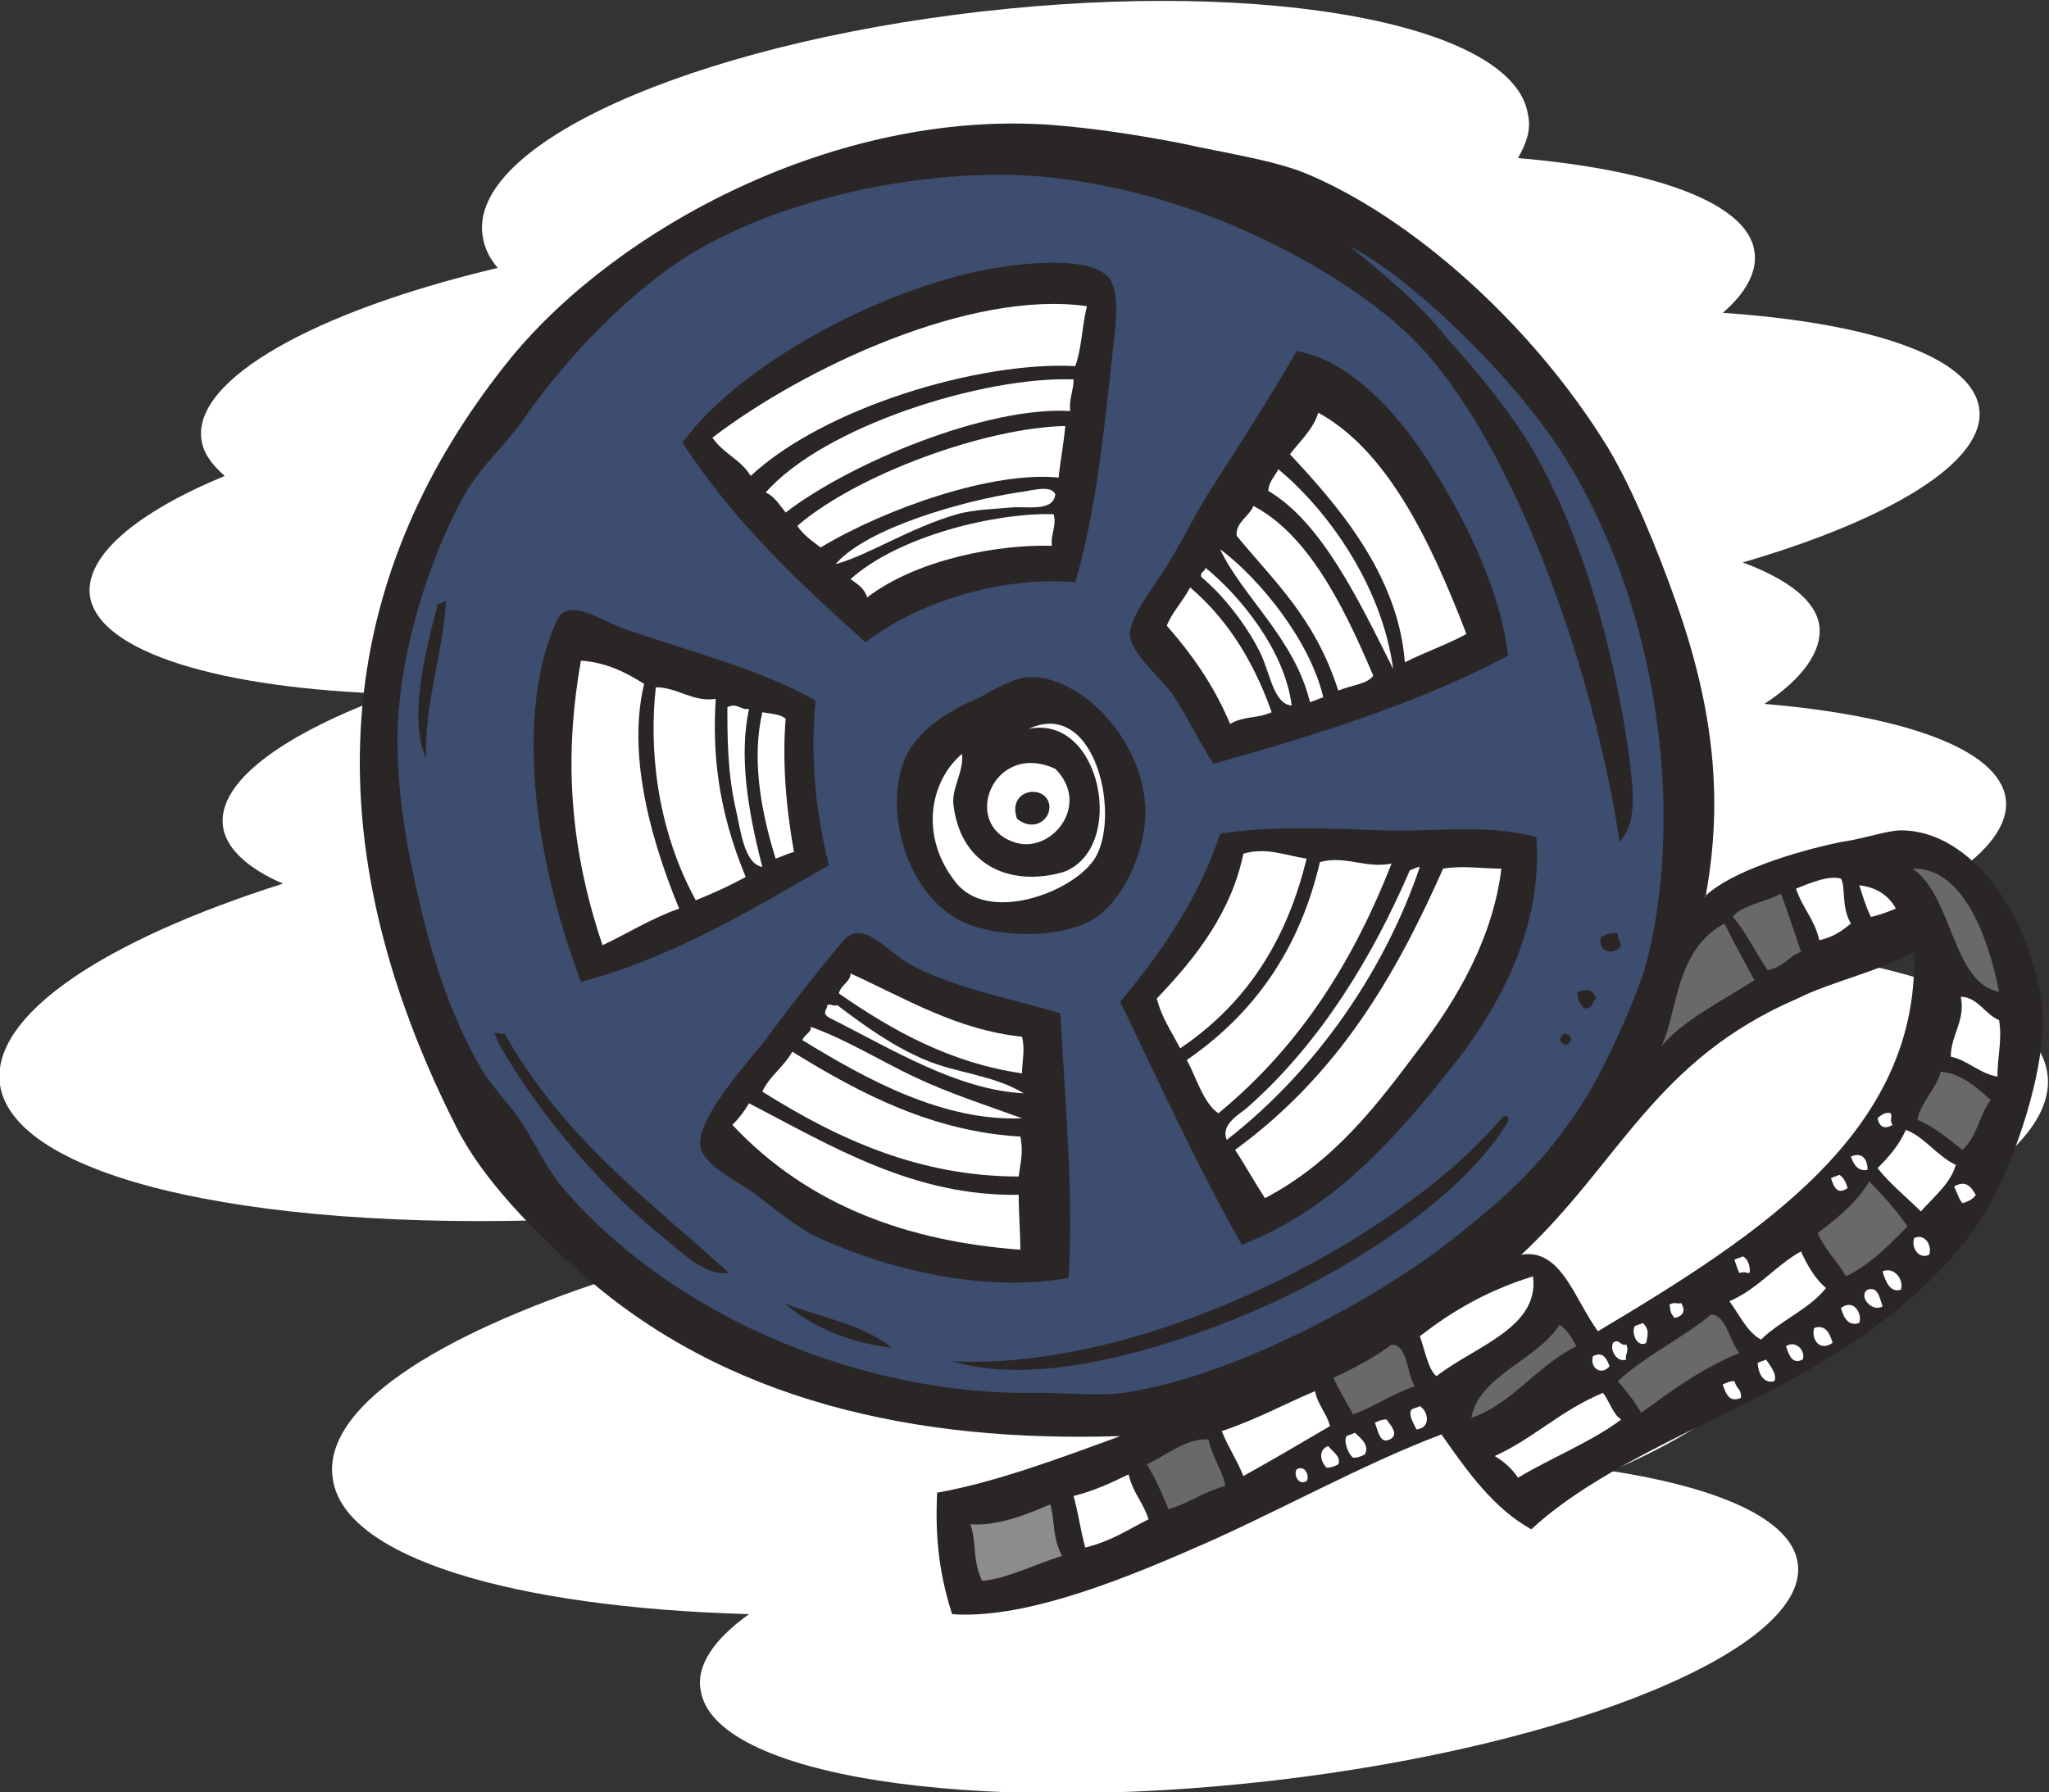 <?xml version="1.0" encoding="utf-8"?>
<!-- Generator: Adobe Illustrator 22.0.0, SVG Export Plug-In . SVG Version: 6.00 Build 0)  -->
<svg version="1.1" id="Capa_1" xmlns="http://www.w3.org/2000/svg" xmlns:xlink="http://www.w3.org/1999/xlink" x="0px" y="0px"
	 viewBox="0 0 123.1 107.7" style="enable-background:new 0 0 123.1 107.7;" xml:space="preserve">
<rect x="0" y="0" width="123.1" height="107.7" fill="#333333" stroke="none"/>
<style type="text/css">
	.st0{fill:#FF1867;}
	.st1{fill:#DCDDEE;stroke:#3F0D0B;stroke-width:1.115;stroke-linecap:round;stroke-linejoin:round;stroke-miterlimit:10;}
	.st2{fill:#3F0D0B;}
	.st3{fill:#86C8CD;}
	.st4{fill:#5B7976;}
	.st5{opacity:0.4;fill:#FFFFFF;}
	.st6{fill:#86C8CD;stroke:#3F0D0B;stroke-width:1.115;stroke-linecap:round;stroke-linejoin:round;stroke-miterlimit:10;}
	.st7{fill:#5BCBEA;}
	.st8{fill:#1A1B25;}
	.st9{fill:#03ADF8;}
	.st10{opacity:0.85;fill:#917F86;}
	.st11{opacity:0.55;fill:#E0DBDD;}
	.st12{fill:#FF0029;}
	.st13{opacity:0.55;fill:#E0DBAC;}
	.st14{fill:#21222C;}
	.st15{fill:#C2C2C5;}
	.st16{fill:#FCD212;}
	.st17{fill-rule:evenodd;clip-rule:evenodd;fill:#220501;}
	.st18{fill-rule:evenodd;clip-rule:evenodd;fill:#FF989D;}
	.st19{fill-rule:evenodd;clip-rule:evenodd;fill:#87432A;}
	.st20{fill-rule:evenodd;clip-rule:evenodd;fill:#E9521A;}
	.st21{fill-rule:evenodd;clip-rule:evenodd;fill:#5D1913;}
	.st22{fill-rule:evenodd;clip-rule:evenodd;fill:#FFFFFF;}
	.st23{fill-rule:evenodd;clip-rule:evenodd;fill:#7F252C;}
	.st24{fill:#FFFFFF;}
	.st25{fill-rule:evenodd;clip-rule:evenodd;fill:#2B2626;}
	.st26{fill-rule:evenodd;clip-rule:evenodd;fill:#696969;}
	.st27{fill-rule:evenodd;clip-rule:evenodd;fill:#8C8C8B;}
	.st28{fill-rule:evenodd;clip-rule:evenodd;fill:#3D4D70;}
</style>
<g>
	<path class="st24" d="M108,93.9c-0.4-2.6-4.7-4.5-11.2-5.5c6.9-3,10.9-6.5,10.4-9.7c-0.1-0.8-0.5-1.5-1.1-2.1
		c10.8-3.5,17.5-8,16.9-12.1c-0.5-3.6-6.7-6.2-16.1-7.4c8.6-2.6,14-6,13.6-9.1c-0.4-3-6.2-5-14.5-5.7c2.3-1.5,3.5-3.2,3.3-4.7
		c-0.2-1.5-1.9-2.8-4.6-3.8c8.9-2.6,14.7-6.1,14.2-9.3c-0.5-3.1-6.6-5.1-15.4-5.7c1.4-1.2,2.1-2.5,1.9-3.7c-0.4-2.9-6-4.9-14.2-5.6
		c0.5-0.9,0.8-1.7,0.6-2.6c-0.8-5.4-15.5-8.2-32.9-6.2c-17.4,2-30.8,8-29.9,13.5c0.1,0.7,0.4,1.3,0.9,1.9
		c-11,2.6-18.3,6.7-17.8,10.3c0.1,0.8,0.6,1.5,1.4,2.2c-5.3,2.2-8.4,4.8-8.1,7.2c0.5,3.4,7.9,5.6,18.2,5.9c-6.6,2.4-10.6,5.3-10.2,8
		c0.2,1.3,1.5,2.5,3.6,3.4C6.3,56.5-0.6,61,0,65.2c0.9,5.8,16.2,9,35.8,8c-0.1,0.5-0.2,1-0.1,1.5c0.1,0.8,0.5,1.5,1.1,2.1
		C26,80.3,19.3,84.7,20,88.9c0.7,4.7,10.8,7.7,25,8.1c-2.1,1.5-3.2,3.1-2.9,4.6c0.8,5.1,16.2,7.5,34.4,5.4
		C94.6,104.9,108.8,99,108,93.9z"/>
	<g>
		<path class="st25" d="M114.2,49.9c-0.8,0-2.2,0.5-3.6,0.7c-2.9,0.6-6.6,1.8-8.1,3.2c0,0.1-0.1,0.1-0.1,0.1c0,0,0.1-0.1,0.1-0.1
			c0,0,0-0.1,0-0.1c1-5.6,0.5-11-1.8-17.5c-1.1-3.1-2.6-6.8-4.1-9.3C92,19.4,84.7,13,78.4,10.4c-2-0.8-4.8-1.2-7.5-1.8
			c-2.6-0.5-5.2-0.9-7.8-1.1c-12.9-0.9-26,6.2-32.4,14c-9.4,11.6-13.1,26.8-3.3,46.2c1.6,3.2,4.7,6.3,7.4,8.7
			c8.7,7.8,20.2,10.3,32.5,9.9c-3.8,1.4-7.6,2.8-11,3.4c-0.1,2.2,0,4.5,0.9,7.3c4.1,0.3,9.6-1.8,14.4-3.9c4.9-2.1,10.2-5.1,15-6.9
			c1.6,2.3,3.2,4.5,5.4,5.7c4.3-4,11.8-6.7,17.2-9.9c3.9-2.3,7.8-5.4,10.1-9.2c1.7-2.9,3.7-8.6,3.4-12.3
			C122,55.1,118.5,49.9,114.2,49.9z M114.8,57.3c0.1-0.1,0.2,0,0.2,0.1c0.2,10.6-9.1,16.7-19,22.6c-1.4-1.9-2.2-5-4.6-4.6
			c5.9-5.5,8-11.7,16.6-15.4C110,59,112.8,58.4,114.8,57.3z"/>
		<path class="st22" d="M65.3,18.4c-0.3,1.2-0.3,2.5-0.7,3.6c-5.8-0.3-15.1,2.5-19.5,6.6c-0.6-1-1.6-1.3-2.3-2.3
			C48.3,22.1,58.3,17.4,65.3,18.4z"/>
		<path class="st22" d="M64.5,22.8c0,0.7-0.3,1.2-0.2,1.9c-5-0.3-13.2,3.1-17.1,6.1c-0.4-0.5-0.7-1-1.2-1.2
			C49.5,25.6,59.1,22.6,64.5,22.8z"/>
		<path class="st22" d="M64,25.6c-0.1,1.1-0.3,2.1-0.4,3.1c-3.9-0.4-10.3,1.8-14.3,4.2c-0.5-0.4-1-0.7-1.4-1.3
			C51.5,28.5,59.2,25.7,64,25.6z"/>
		<path class="st22" d="M63.4,29.7c-0.1,1.1-1.8,0.7-2.7,0.8c-1,0.1-2.1,0.1-3.2,0.4c-2.8,0.8-5.4,2.5-7.3,3
			c1.9-2.2,7.7-3.8,10.9-4.3C62,29.5,63.1,29.1,63.4,29.7z"/>
		<path class="st22" d="M38.7,41.1c-0.9,3.7,0,8.4,2.1,13.5c-1.7,0.6-3.1,1.5-4.6,2.2C34,50.3,34,44.8,34.9,39.7
			C36.4,39.8,37.6,40.4,38.7,41.1z"/>
		<path class="st22" d="M63.3,30.9c0.2,0.7-0.2,1.2-0.1,1.9c-3.2-0.1-8.1,0.8-11.1,3.1c-0.2-0.6-0.6-0.8-1-1.1
			C54,32.2,59.8,30.8,63.3,30.9z"/>
		<path class="st22" d="M88.1,38.1c-1.1,0.6-2.5,1.1-3.7,1.7c-0.4-5.3-4.1-9.5-6.9-12.5c0.6-0.8,1.4-1.5,1.7-2.5
			C83.2,27,85.8,32.1,88.1,38.1z"/>
		<path class="st22" d="M39.4,41.3c1.3,0,2.2,0.9,3.6,0.7c-0.2,3.2,0.1,6.6,1.8,10.7c-0.9,0.5-2,1-3,1.4
			C39.4,49.7,39,44.9,39.4,41.3z"/>
		<path class="st22" d="M83.7,40.2c-2.1-4.2-4.3-8.8-7.5-10.7c0-0.5,0.4-0.9,0.6-1.3C79.7,30.6,83,35.1,83.7,40.2z"/>
		<path class="st22" d="M82.5,40.6c-0.3,0.5-1.4,0.6-2.1,0.9c-1.4-4.4-3.9-6.6-6.1-9.3c-0.1-0.8,0.8-1.2,1-1.8
			C78.5,32.1,80.6,36.1,82.5,40.6z"/>
		<path class="st22" d="M43.7,42.5c0.6-0.3,0.8,0.2,1.3,0.1c-0.6,2.8-0.1,6,0.8,9.5c-1.1-0.2-1.3-2.2-1.6-3.5
			C43.7,46.4,43.7,44.3,43.7,42.5z"/>
		<path class="st22" d="M45.8,42.8c0.5,0.1,1.1,0.1,1.4,0.4c-0.2,2.5,0,5.2,0.5,8c-0.4,0.1-0.8,0.3-1.1,0.4
			C45.6,48.4,45.2,45.4,45.8,42.8z"/>
		<path class="st22" d="M73.3,33c2.4,1.8,5.4,5.5,6.2,8.9c-0.3,0.1-0.5,0.2-0.8,0.3C77.8,38.4,74.6,35.8,73.3,33z"/>
		<path class="st22" d="M72.4,34.1c2.1,1.7,4.8,5,5.2,8.3c-1.1-0.1-1.3-2-1.9-3.2c-0.9-1.8-2.3-3.5-3.5-4.5
			C72,34.4,72.5,34.3,72.4,34.1z"/>
		<path class="st22" d="M71.5,35.3c2,1.7,3.7,4.1,4.9,7.5c-0.9,0.4-1.6,0.2-2.5,0.7c-1-2.4-2.4-4.3-3.8-5.9
			C70.4,36.8,71.1,36.1,71.5,35.3z"/>
		<path class="st22" d="M61.8,43.8c4.1-1.9,5.6,5.5,3.9,7.9c-1.4,2-6.4,3.8-8.3,1.3c-2.2-2.8-1.5-6.1,0.4-7.7
			c0.1,1.2-0.7,2.1-0.5,3.2c0.5,3.6,3.5,4.8,6.6,3.9C67.7,51,66.2,42.9,61.8,43.8z"/>
		<path class="st22" d="M63.4,46.2c2.2,2.2-0.3,5.2-2.5,4.4C57.7,49.5,59.7,44.5,63.4,46.2z M63,48.2c-0.4-1.1-2.5-0.7-1.9,1
			C62.2,50.1,63.3,49.1,63,48.2z"/>
		<path class="st22" d="M61.4,62.3c0.2,0.8,0,1.5,0,2.2c-4.2-0.6-7.7-2.5-11-4.8c0.1-0.5,0.7-0.7,0.7-1.2
			C54.4,60,57.5,61.9,61.4,62.3z"/>
		<path class="st22" d="M78.5,51.6c-1.1,4.5-3.3,8.5-7.6,11.4c-0.5-1-1.1-1.8-1.4-3c2.5-2.6,4.5-5.3,5.2-8.7
			C76.1,50.9,77.2,51.4,78.5,51.6z"/>
		<path class="st22" d="M49.7,60.4c0.3-0.1,0.3,0.1,0.6,0c1.7,1.3,3.4,2.5,5.3,3.3c1.9,0.8,4.1,0.9,5.9,2c-4-0.2-8-2.7-11.6-4.5
			C49.3,60.9,49.7,60.7,49.7,60.4z"/>
		<path class="st22" d="M48.7,61.7c2.2,0.8,4.1,2,6.2,3c2.1,1,4.3,1.7,6.5,2.5c-4.7,0.2-9.3-2.3-13.2-4.7
			C48.4,62.1,48.8,62,48.7,61.7z"/>
		<path class="st22" d="M47.6,63.2c4.2,2.6,8.5,4.8,13.7,5.1c0.2,0.9,0,1.6-0.1,2.4c-5.9,0-10.8-2.2-15.4-5.1
			C46.2,64.7,47.1,64.1,47.6,63.2z"/>
		<path class="st22" d="M83.6,51.9c-2.2,5.6-5.3,10.8-10.4,15c-0.9-0.6-1.3-2.1-1.9-3.2c4.5-3.1,6.9-7.2,8-11.9
			C80.9,51.4,82,52.2,83.6,51.9z"/>
		<path class="st22" d="M61.2,71.8c0,1.1,0.1,2.2,0.1,3.3c-6.7-0.5-12.7-2.6-17.3-7.5c0.4-0.4,0.7-0.8,1-1.3
			C50,68.9,54.9,71.9,61.2,71.8z"/>
		<path class="st22" d="M85.3,52.1c-2.1,6.2-6.2,12.2-11.6,16.4c-0.4-1,0.9-1.6,1.3-2c4.4-3.9,7.5-9.1,9.7-14.2
			C85,52.2,85.1,52.1,85.3,52.1z"/>
		<path class="st22" d="M90.2,52.2c-0.5,4.1-2.6,7.8-5,10.9c-2.4,3.2-5,6.7-9.2,8.9c-0.6-0.9-1.2-2-1.8-2.9
			c6.3-4.6,9.7-10.6,12.5-16.9C87.9,52,89,52.2,90.2,52.2z"/>
		<path class="st26" d="M107,53.7c0.4,1.1,0.8,2.3,1.2,3.5c-0.8,0.3-1,0.9-2,1.1c-0.7-1-1.3-2.3-2.1-3.2
			C104.6,54.4,106.1,54.2,107,53.7z"/>
		<path class="st22" d="M107.9,53.4c1-0.4,2-0.8,2.7-0.6c0.3,0.5,0,1.7,0.6,2.7c-0.5,0.4-1,0.8-1.9,1
			C109,55.2,108.3,54.6,107.9,53.4z"/>
		<path class="st22" d="M111.7,53.2c0.9,0.1,1.7,0.5,2.2,1.4c-0.5,0.2-1,0.4-1.5,0.5C112.1,54.5,111.9,53.8,111.7,53.2z"/>
		<path class="st26" d="M114.9,52.2c2.9-0.1,4.5,3.8,5.2,7.4C117.3,59.1,117.3,53.8,114.9,52.2z"/>
		<path class="st22" d="M117.8,59.9c1,0,1.5,1.1,2.3,1.4c0.2,1.2-0.1,2.2-0.1,3.4c-1.1-0.2-1.8-1-2.8-1.2
			C117.2,62.2,118.1,61.3,117.8,59.9z"/>
		<path class="st26" d="M119.6,66.1c-0.7,0.9-0.8,2.2-1.7,3c-0.9-0.7-1.7-1.4-2.7-1.8c0.2-1.1,1.1-1.8,1.4-2.9
			C117.8,64.5,118.7,65.3,119.6,66.1z"/>
		<path class="st22" d="M113.6,66.9c0.1,0.3-0.1,0.4,0.1,0.7c-0.5,0.3-0.8,0.1-0.9-0.4C113,67,113.3,66.8,113.6,66.9z"/>
		<path class="st22" d="M114.5,67.9c1.1,0.4,1.9,1.6,3,2.1c-0.3,1.1-1.3,1.9-2.1,2.8c-0.9-0.9-1.8-1.6-2.6-2.6
			C113.5,69.5,114.1,68.8,114.5,67.9z"/>
		<path class="st22" d="M111.2,69.5c0.7-0.3,1,0.2,1,0.8C111.7,70.4,111.4,70.1,111.2,69.5z"/>
		<path class="st22" d="M92.1,76.7c0.4,3.1-3.5,4.2-5.8,6c-0.5-0.4-0.7-1.6-1-2.4C87.1,78.9,89.2,77.6,92.1,76.7z"/>
		<path class="st22" d="M110,70.8c0.2-0.1,0.3-0.1,0.5-0.2c0.2,0.1,0.4,0.4,0.5,0.8C110.4,71.8,110.2,71.4,110,70.8z"/>
		<path class="st26" d="M85,83.3c-1.4,0.5-2.4,1.2-3.7,1.7c-0.4-0.7-0.8-1.4-1.2-2.2c1.3-0.6,2.6-1.3,3.5-2
			C84.6,80.8,84.5,82.6,85,83.3z"/>
		<path class="st26" d="M112.3,71c0.8,0.8,1.6,1.7,2.3,2.7c-1.1,1.1-2.1,2.2-3.7,3c-0.5-0.9-1.2-1.5-1.7-2.6
			C110.4,73.2,111.6,72.2,112.3,71z"/>
		<path class="st22" d="M79,83.6c0.2,0.9,0.7,1.3,0.9,2.1c-1.7,1-3.4,2-5.2,3c-0.4-1-0.9-1.7-1.3-2.7C75.5,85.3,77.1,84.4,79,83.6z"
			/>
		<path class="st26" d="M72.6,86.5c0.2,1,1,2.2,1,2.8c-1.4,0.4-2.1,1-3.4,1.4c-0.4-1-0.8-1.9-1.3-2.7C70,87.5,71.3,86.4,72.6,86.5z"
			/>
		<path class="st27" d="M58.3,91.6c1.4,0.1,3-0.4,4.8-1.2c0.3,1.1,0.1,1.9,0.7,3.1c-1.6,0.5-3.4,1.4-4.8,1.5
			C58.4,93.7,58.7,92.8,58.3,91.6z"/>
		<path class="st22" d="M67.8,88.6c0.3,1.2,0.9,1.7,1.2,2.7c-1.2,0.6-2.2,1.3-3.8,1.7c-0.3-1.1-0.4-2-0.7-3.1
			C65.7,89.6,66.8,89.1,67.8,88.6z"/>
		<path class="st22" d="M104.2,75.7c0.2-0.1,0.3-0.1,0.5-0.2c0.3,0.1,0.5,0.7,0.4,1c-0.2,0-0.3-0.1-0.6,0
			C104.4,76.3,104.3,76,104.2,75.7z"/>
		<path class="st26" d="M93.7,79.6c0.4,0.3,0.7,0.7,1,1.3c-2.4,1.2-3.9,3.5-6.3,4.3C88.8,82.7,92.4,81.7,93.7,79.6z"/>
		<path class="st22" d="M117.4,71.3c0.7-0.4,1,0,1.3,0.5c-0.1,0.2-0.4,0.4-0.8,0.5C117.7,72.1,117.6,71.7,117.4,71.3z"/>
		<path class="st22" d="M108.2,75.2c0.4,0.9,0.9,1.7,1.5,2.2c-0.9,1.2-2.8,2-3.9,3.1c-0.8-0.4-1.3-1.5-1.9-2.3
			C105.7,77.4,106.6,76.1,108.2,75.2z"/>
		<path class="st22" d="M100.3,78.4c0.3-0.2,0.5,0,0.7-0.1c0.3,0.5,0.1,0.8-0.4,0.9C100.3,78.8,100.4,78.9,100.3,78.4z"/>
		<path class="st22" d="M98.2,79.7c0.2-0.1,0.3-0.1,0.5-0.2c0.4,0.4,0.3,0.7,0.2,1.2C98.4,81,98,80.2,98.2,79.7z"/>
		<path class="st22" d="M82.6,85.5c0.2-0.1,0.4-0.2,0.7-0.2c0.2,0.3,0.8,0.9,0.2,1.2C82.9,86.8,82.8,86,82.6,85.5z"/>
		<path class="st22" d="M84.8,84.7c0.2-0.1,0.3-0.1,0.5-0.2c0.5,0.3,0.7,1.3-0.2,1.4C84.9,85.5,84.6,85,84.8,84.7z"/>
		<path class="st22" d="M80.9,86.3c0.2-0.1,0.3-0.1,0.5-0.2c0.3,0.3,0.9,0.7,0.6,1.3c-0.2,0.1-0.4,0.2-0.7,0.2
			C81,87.4,80.7,86.6,80.9,86.3z"/>
		<path class="st22" d="M79.8,86.9c0.2,0.3,0.8,0.6,0.6,1.1c-0.2,0.1-0.4,0.2-0.7,0.2C79.3,87.8,79.2,87.1,79.8,86.9z"/>
		<path class="st22" d="M96.9,80.7c0.4-0.3,0.4,0.2,0.8,0.1c0.2,0.4-0.1,0.6,0,0.9C97.2,81.9,96.7,81.2,96.9,80.7z"/>
		<path class="st22" d="M115,74.4c0.6-0.3,1.1,0.4,0.9,1C115.3,75.7,114.8,75,115,74.4z"/>
		<path class="st22" d="M95.7,81.5c0.6-0.3,0.8,0.1,1,0.6C96.2,82.7,95.5,82.2,95.7,81.5z"/>
		<path class="st26" d="M104.5,81.3c-2.4,1-4.1,2.3-5.9,3.6c-0.4-0.7-0.9-1.3-1.4-1.9c1.6-1.5,3.9-2.6,5.6-4
			C103.7,79,103.9,80.6,104.5,81.3z"/>
		<path class="st22" d="M77.9,88.3c0.5-0.3,0.8,0.4,0.6,0.7C78,89.3,77.7,88.6,77.9,88.3z"/>
		<path class="st22" d="M113.1,76.4c0.7-0.3,1.3,0.5,1.1,1.1C113.6,77.7,113.3,77.1,113.1,76.4z"/>
		<path class="st22" d="M112.2,77.5c0.6-0.2,0.7,0.4,0.9,1C112.5,78.9,111.6,77.9,112.2,77.5z"/>
		<path class="st22" d="M96.3,83.7c0.4,0.5,0.6,1.3,1.1,1.6c-1.7,1.3-4.2,2.3-6.2,3.5c-0.4-0.6-0.9-1-1.4-1.3
			C92.2,86.4,93.7,84.8,96.3,83.7z"/>
		<path class="st22" d="M110.6,78.6c0.8-0.6,1.3,0.4,1.1,0.9C111.1,79.7,110.8,79.3,110.6,78.6z"/>
		<path class="st22" d="M109,79.8c0.6-0.2,0.9,0.2,1.1,0.9C109.2,81.3,108.8,80.3,109,79.8z"/>
		<path class="st22" d="M107.3,80.9c0.6-0.4,1.2,0.3,1,0.8C107.7,82,107.5,81.5,107.3,80.9z"/>
		<path class="st22" d="M105.6,81.9c0.2-0.1,0.3-0.1,0.5-0.2c0.2,0.3,0.7,0.9,0.5,1.3C105.9,83.2,105.6,82.4,105.6,81.9z"/>
		<path class="st22" d="M103.5,83.2c0.2-0.1,0.4-0.2,0.7-0.2c0.2,0.6,0.4,0.4,0.4,1C103.9,84.3,103.7,83.8,103.5,83.2z"/>
		<path class="st28" d="M81.1,14.8c3.7,1.9,9.8,7.8,12.8,12.5c6.1,9.7,7.2,22.3,5,30.6c-0.5,1.9-2.5,6.3-3.7,8.2
			c-2.3,3.6-4.4,5.6-8.1,8.5c-4.2,3.3-12.8,8.1-19.6,9.1c-1.4,0.2-3.4,0-5.2,0c-10.2,0.2-21.6-4.4-28.3-12.1c-1-1.1-1.7-2.6-2.5-3.9
			c-0.8-1.3-1.9-2.3-2.6-3.5c-2.5-4.3-3.6-9.2-4.4-13.3c-0.5-2.8-0.8-6-0.5-8.7c0.4-4.1,2-9.2,4.1-12.8c1-1.6,2.6-3,3.7-4.7
			c2.3-3.2,5.5-6.6,9-9c5.2-3.4,12.8-5.2,19.3-5.2c4.9,0,10.4,1.4,15,3.5c3.5,1.6,7.6,4,10.3,6.9c5.9,6.4,10.5,20.1,11.9,29.7
			c1.1-1.2,0.8-3.1,0.6-5c-0.7-5.2-2.4-12.5-5.6-18.2c-1.4-2.5-3.5-5-5.3-7C85.2,18.1,82.9,16.3,81.1,14.8z M66.8,21.6
			c0.1-1.3,0.6-3.7-0.1-4.8c-1.1-1.7-6.7-0.9-9.2-0.2c-6.7,1.8-13.6,6-16.5,10c3.2,4.9,7.1,8.5,11,12c3.5-2.7,8.8-4,12.6-3.6
			C65.8,30.9,66.3,26.2,66.8,21.6z M26.3,36.3c-0.7,2.7-1.8,6.8-0.7,9.3c-0.1-3.4,1-6.2,1.2-9.5C26.6,36.2,26.4,36.3,26.3,36.3z
			 M37.8,37.9c-1.6-0.5-3.7-2.2-4.4-0.5C31,42.8,32,51.3,34.9,59c5.7-1.5,10.5-4.5,14.9-7c-0.9-3.6-1.1-6.9-0.8-9.9
			C46.1,40.4,41.4,39.1,37.8,37.9z M72.5,29.8c-0.8,1.3-1.4,2.6-2.4,4.2c-0.7,1.2-2.4,3.2-2.2,4.3c0.2,1.1,1.8,2.4,2.6,3.5
			c0.9,1.4,1.5,2.7,2.4,4.1c5.7-1.6,12.3-3.6,17.7-6.5c-0.4-3.6-2.3-7.7-4.3-10.9c-2.2-3.7-5.3-6.9-8.4-7.4
			C76.4,23.7,74.8,26.2,72.5,29.8z M54.5,45.3c-1.4,2.7-0.4,7.8,2.8,9.8c1.7,1.1,5.6,1.5,8.1,0.3c1.9-0.9,3.6-4.3,3.4-7.1
			c-0.4-4.5-4.4-7.9-7.2-7.6c-0.8,0.1-2.4,1-2.7,1.2C57,42.7,55.4,43.7,54.5,45.3z M29.9,62.6c2.6,4.6,6.5,9,10,11.8
			c1.1,0.9,2.5,2.3,3.9,2.1c-4.7-4.3-9.8-7.9-13.5-14.4c-0.2,0.1-0.3-0.1-0.6,0C29.8,62.3,29.9,62.5,29.9,62.6z M54.6,57.9
			c-1.3-0.7-2.8-2.8-4-1.3c-1.5,1.8-3,3.7-4.7,6c-1.2,1.5-4.2,4.8-3.8,6.4c0.3,1.1,2.2,2,3.2,2.7c1.3,1,2.4,1.9,3.5,2.5
			c4.4,2.1,10.3,3.5,15.4,2.6c0.3-5.1-0.2-10.5-0.5-15.9C61.2,60.1,57.2,59.4,54.6,57.9z M67.3,60.2c2.4,5,4.7,10,7.3,14.6
			c5.5-2.1,9.3-6.5,12.4-10.4c3.2-3.9,5.7-8.8,5.3-14.1c-2.9-0.8-6.1-0.3-9.2-0.4c-3.2-0.1-6.7-0.3-9.8,0.2
			C72.1,53.8,69.9,57.1,67.3,60.2z M97.4,56.8c-0.1-0.2-0.2-0.4-0.2-0.7c-0.3-0.1-0.6,0-1,0.2C95.9,57.2,97,57.5,97.4,56.8z
			 M95.2,60.6c0.6,0,0.4-0.4,0.7-0.6c-0.2-0.5-0.5-0.6-1.1-0.4C94.7,59.9,94.9,60.4,95.2,60.6z M53.6,81c-1.9-1.5-4.3-1.8-6.5-2.7
			C49,79.9,51.2,80.7,53.6,81z M93.7,62.4c0,0.1,0.1,0.2,0.1,0.3c0.1,0,0.2,0,0.2,0.1c0.1,0,0.2-0.1,0.3-0.1c0-0.1,0-0.2,0.1-0.2
			c0-0.1-0.1-0.2-0.1-0.3c-0.1,0-0.2,0-0.2-0.1c-0.1,0-0.2,0.1-0.3,0.1C93.8,62.3,93.8,62.4,93.7,62.4z M57.2,81.8
			c4.6,1.4,11.1-0.2,16.9-2.5c7-2.8,13.9-7.5,16.5-11.9c0-0.2,0.1-0.4-0.3-0.3C84,74.6,68.7,82.4,57.2,81.8z"/>
		<path class="st26" d="M103.6,55.5c0.6,1.2,1.2,2.3,1.8,3.4c-2,1.3-4.3,2.4-5.6,4C100.8,60.9,100.6,57.1,103.6,55.5z"/>
	</g>
</g>
</svg>
